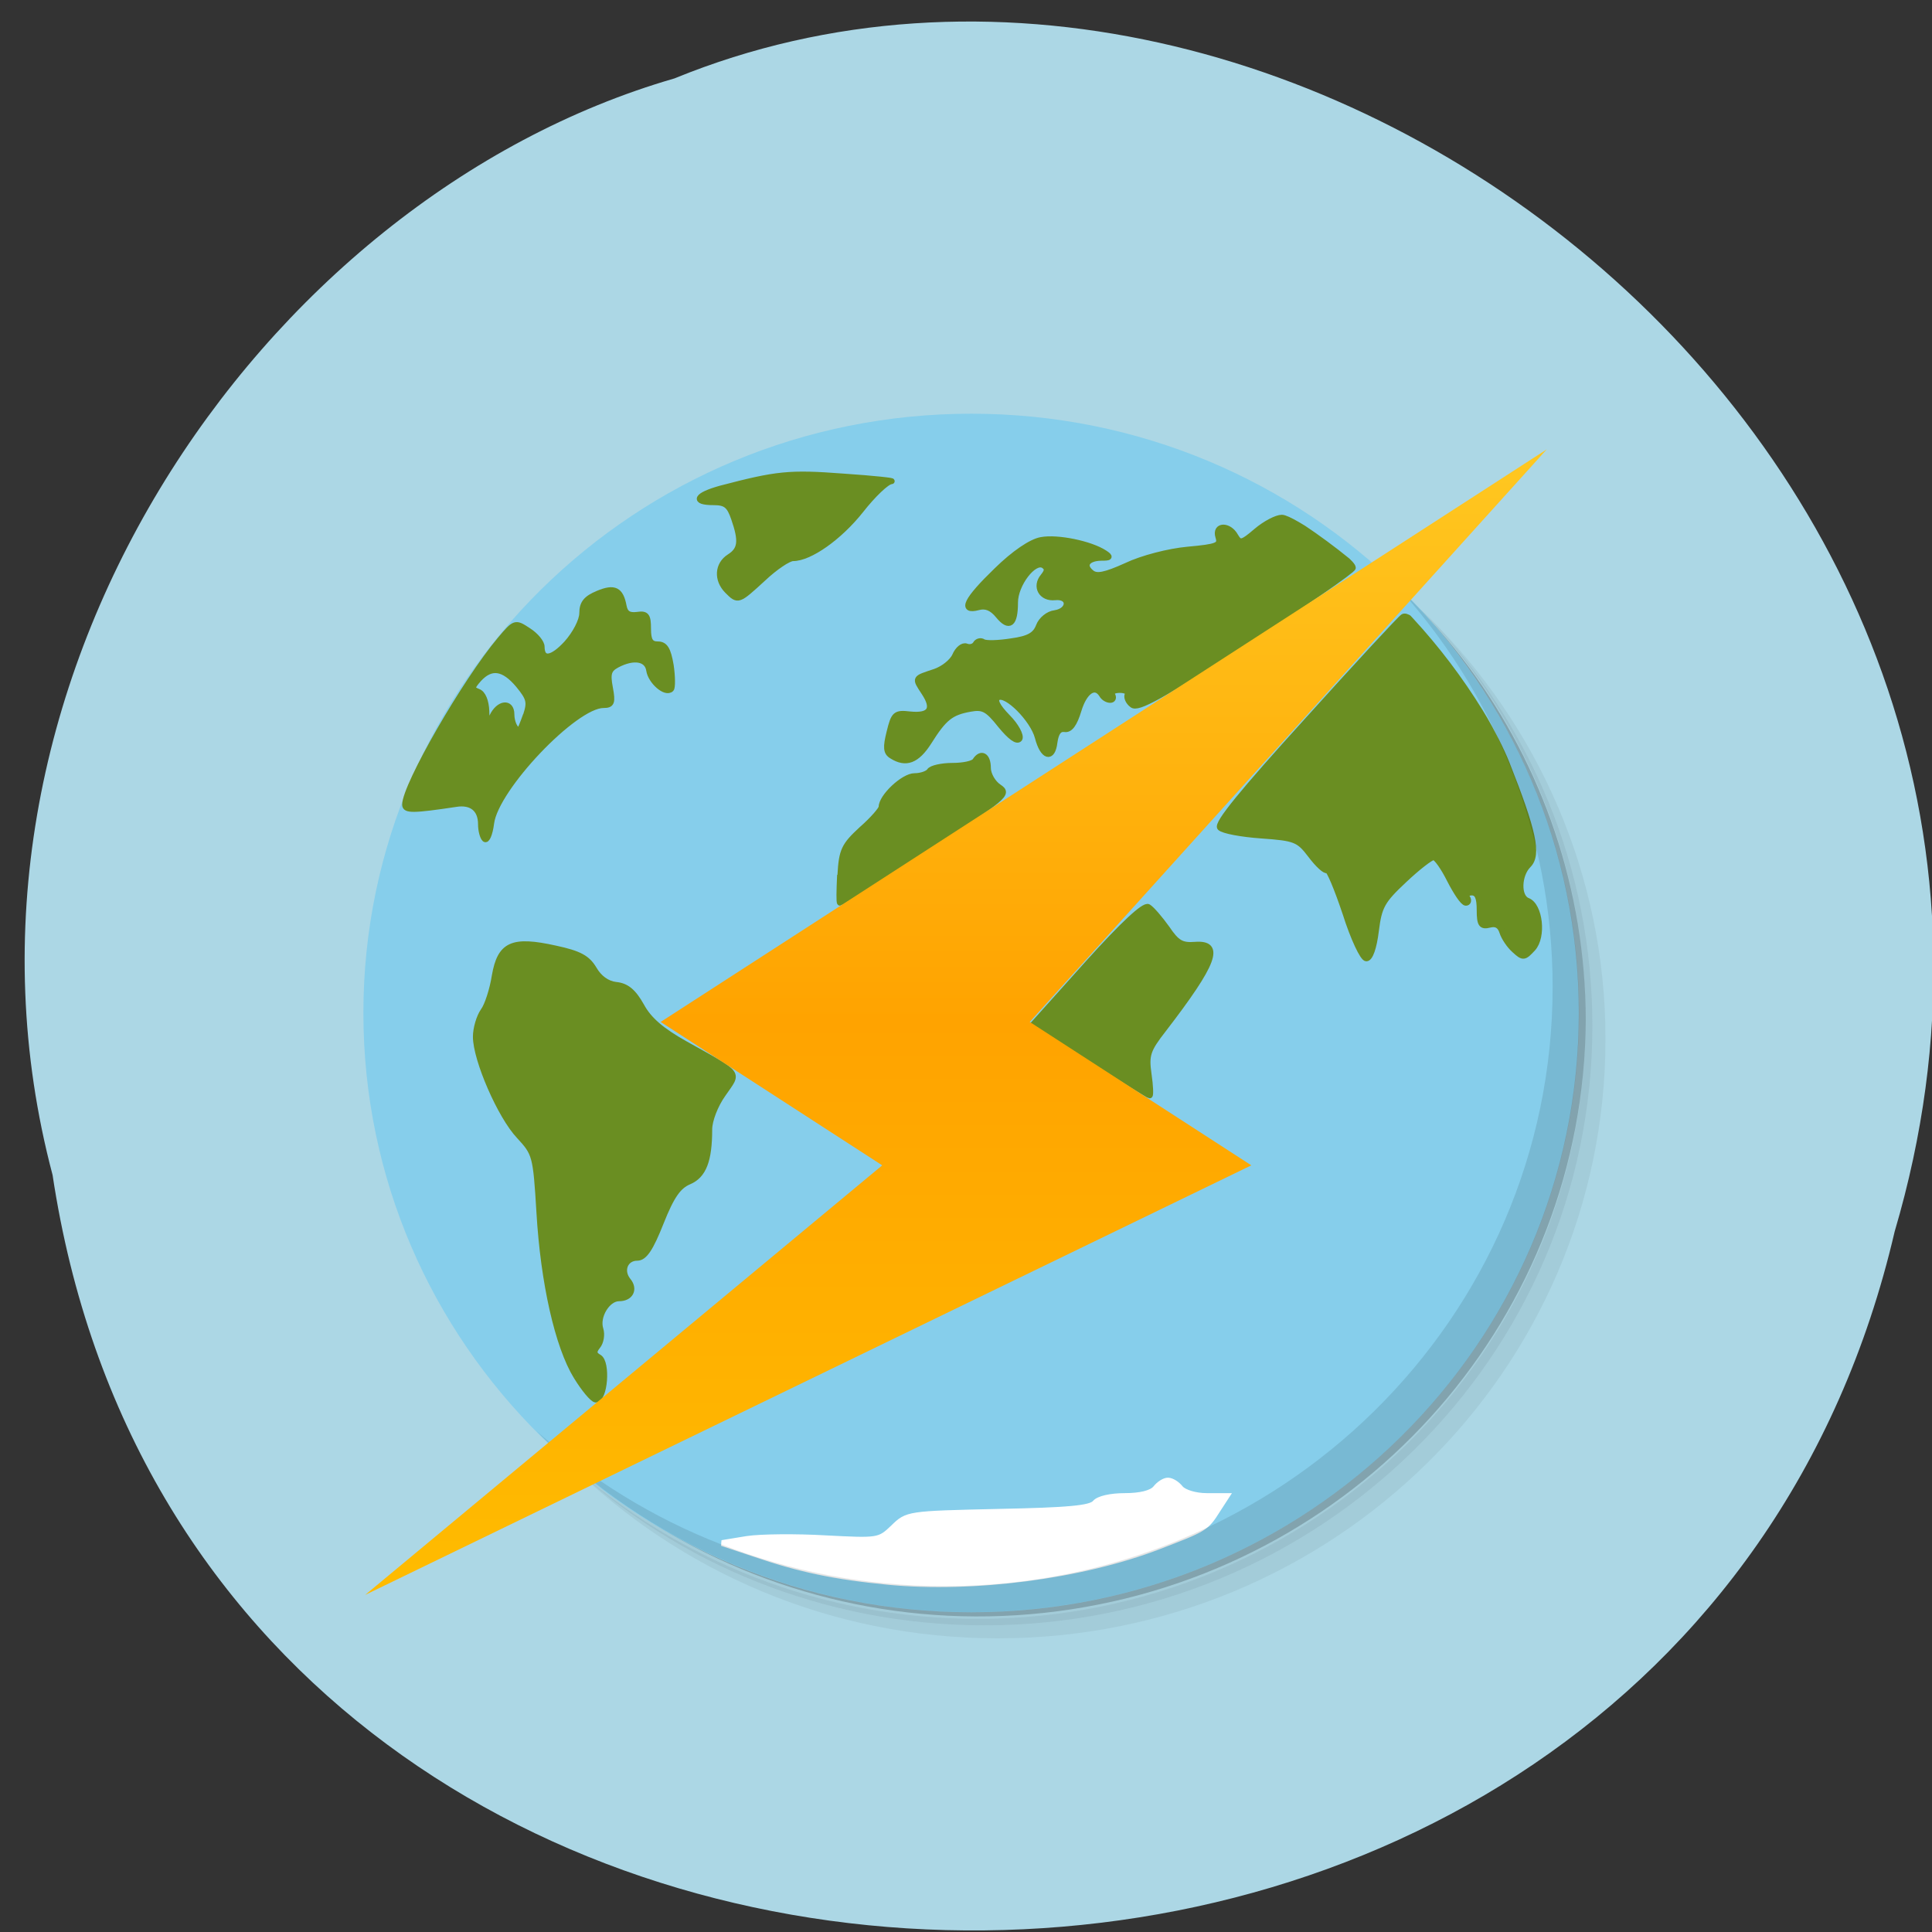 <svg xmlns="http://www.w3.org/2000/svg" viewBox="0 0 22 22"><rect x="0" y="0" width="22" height="22" fill="#333333" stroke="none"/><defs><clipPath id="A"><path d="m 8 16 h 6 v 3 h -6"/></clipPath><clipPath id="B"><path d="m 7 16 h 8 v 3 h -8"/></clipPath><clipPath id="9"><path d="m 11 9 h 4 v 4 h -4"/></clipPath><clipPath id="C"><path d="m 13 7 h 5 v 4 h -5"/></clipPath><clipPath id="E"><path d="m 7 5 h 4 v 2 h -4"/></clipPath><clipPath id="F"><path d="m 7 5 h 4 v 3 h -4"/></clipPath><clipPath id="D"><path d="m 13 6 h 5 v 6 h -5"/></clipPath><clipPath id="8"><path d="m 11 10 h 3 v 3 h -3"/></clipPath><clipPath id="0"><path d="m 5 10 h 4 v 6 h -4"/></clipPath><clipPath id="1"><path d="m 17.887 11.629 c 0 3.77 -3.098 6.824 -6.918 6.824 c -3.82 0 -6.922 -3.055 -6.922 -6.824 c 0 -3.77 3.102 -6.824 6.922 -6.824 c 3.82 0 6.918 3.055 6.918 6.824"/></clipPath><clipPath id="2"><path d="m 5 10 h 4 v 7 h -4"/></clipPath><clipPath id="3"><path d="m 4 6 h 4 v 4 h -4"/></clipPath><clipPath id="7"><path d="m 9 8 h 3 v 3 h -3"/></clipPath><clipPath id="6"><path d="m 9 5 h 7 v 5 h -7"/></clipPath><clipPath id="5"><path d="m 10 5 h 6 v 4 h -6"/></clipPath><clipPath id="4"><path d="m 4 6 h 5 v 4 h -5"/></clipPath><linearGradient id="G" gradientUnits="userSpaceOnUse" y1="-0.163" x2="0" y2="32.09" gradientTransform="matrix(0.42 0 0 0.408 4.159 5.118)"><stop stop-color="#ffc821"/><stop offset="0.5" stop-color="#ffa300"/><stop offset="1" stop-color="#ffbc00"/></linearGradient></defs><g fill="#fff"><path d="m 7.957 11.363 v 4.285 c 0 2.574 0.441 2.574 4.414 2.574 h 0.883 c 3.969 0 4.41 0 4.41 -2.574 v -4.285 c 0 -2.574 -0.441 -2.574 -4.41 -2.574 h -0.883 c -3.973 0 -4.414 0 -4.414 2.574 m 4.414 -1.715 h 0.883 c 3.527 0 3.527 0 3.527 1.715 v 3 c 0 1.715 0 1.715 -3.527 1.715 h -0.883 c -3.531 0 -3.531 0 -3.531 -1.715 v -3 c 0 -1.715 0 -1.715 3.531 -1.715"/><path d="m 9.723 14.441 v -1.66 l 1.543 -1.563 l 1.934 1.949 l 0.77 -0.777 l 1.934 1.949 v 0.102 c 0 0.781 -0.129 0.781 -1.547 0.781 h -3.086 c -1.414 0 -1.543 0 -1.543 -0.781"/><path d="m 15.898 11.363 c 0 0.473 -0.395 0.855 -0.883 0.855 c -0.484 0 -0.883 -0.383 -0.883 -0.855 c 0 -0.473 0.398 -0.859 0.883 -0.859 c 0.488 0 0.883 0.387 0.883 0.859"/><path d="m 10.605 7.07 c -3.969 0 -4.41 0 -4.41 2.574 v 4.285 c 0 1.395 0.129 2.035 0.883 2.328 v -6.613 c 0 -1.555 0.023 -1.695 2.645 -1.711 v -0.004 h 5.961 c -0.391 -0.859 -1.441 -0.859 -4.195 -0.859"/><path d="m 8.84 5.359 c -3.969 0 -4.41 0 -4.41 2.574 v 4.285 c 0 1.395 0.133 2.035 0.883 2.328 v -6.613 c 0 -1.555 0.027 -1.695 2.645 -1.711 v -0.004 h 5.961 c -0.387 -0.859 -1.441 -0.859 -4.195 -0.859"/></g><path d="m 0.598 13.375 c 1.684 11.195 18.445 11.531 20.977 0.648 c 2.605 -8.813 -6.832 -16.02 -13.895 -13.13 c -4.727 1.367 -8.547 6.949 -7.082 12.484" fill="#acd7e5"/><path d="m 14.766 5.898 c 1.762 1.203 2.914 3.215 2.914 5.488 c 0 3.688 -3.03 6.676 -6.77 6.676 c -2.309 0 -4.344 -1.133 -5.566 -2.875 c 0.313 0.543 0.691 1.039 1.137 1.477 c 1.23 1.102 2.863 1.77 4.656 1.77 c 3.82 0 6.918 -3.055 6.918 -6.824 c 0 -1.766 -0.676 -3.379 -1.793 -4.59 c -0.445 -0.438 -0.949 -0.813 -1.496 -1.121 m 1.496 1.121 c 1.156 1.223 1.871 2.859 1.871 4.664 c 0 3.77 -3.102 6.824 -6.922 6.824 c -1.828 0 -3.492 -0.699 -4.73 -1.844 c 1.254 1.23 2.973 1.992 4.879 1.992 c 3.824 0 6.922 -3.055 6.922 -6.824 c 0 -1.879 -0.773 -3.578 -2.02 -4.813" fill-opacity="0.051"/><path d="m 16.262 7.02 c 1.117 1.211 1.793 2.824 1.793 4.59 c 0 3.77 -3.098 6.824 -6.918 6.824 c -1.793 0 -3.426 -0.668 -4.656 -1.77 c 1.238 1.145 2.902 1.844 4.73 1.844 c 3.82 0 6.922 -3.055 6.922 -6.824 c 0 -1.805 -0.711 -3.441 -1.871 -4.664" fill-opacity="0.102"/><path d="m 13.242 5.121 c 2.594 0.934 4.437 3.387 4.437 6.27 c 0 3.688 -3.03 6.676 -6.77 6.676 c -2.922 0 -5.406 -1.82 -6.355 -4.379 c 1.051 3.188 4.293 5.152 7.648 4.637 c 3.359 -0.516 5.84 -3.359 5.855 -6.711 c -0.004 -2.969 -1.949 -5.59 -4.816 -6.492" fill-opacity="0.2"/><path d="m 11.06 4.711 c 3.82 0 6.918 3.055 6.918 6.824 c 0 3.77 -3.098 6.824 -6.918 6.824 c -3.824 0 -6.922 -3.055 -6.922 -6.824 c 0 -3.77 3.098 -6.824 6.922 -6.824" fill="#86ceeb"/><g clip-path="url(#0)"><g clip-path="url(#1)"><path d="m 6.559 15.664 c -0.211 -0.344 -0.375 -1.066 -0.422 -1.871 c -0.039 -0.648 -0.047 -0.668 -0.23 -0.867 c -0.211 -0.223 -0.492 -0.867 -0.492 -1.129 c 0 -0.094 0.039 -0.227 0.086 -0.293 c 0.047 -0.063 0.105 -0.246 0.129 -0.398 c 0.063 -0.359 0.199 -0.422 0.691 -0.313 c 0.273 0.059 0.363 0.109 0.438 0.234 c 0.059 0.102 0.148 0.168 0.25 0.18 c 0.121 0.012 0.199 0.078 0.289 0.238 c 0.086 0.16 0.234 0.285 0.5 0.434 c 0.648 0.363 0.605 0.313 0.43 0.57 c -0.09 0.125 -0.156 0.301 -0.156 0.402 c 0 0.355 -0.066 0.523 -0.23 0.594 c -0.121 0.051 -0.199 0.16 -0.32 0.465 c -0.117 0.297 -0.188 0.402 -0.27 0.402 c -0.137 0 -0.195 0.145 -0.105 0.258 c 0.082 0.098 0.031 0.203 -0.102 0.203 c -0.133 0 -0.258 0.207 -0.211 0.352 c 0.02 0.063 0.004 0.148 -0.031 0.191 c -0.051 0.063 -0.047 0.094 0.016 0.129 c 0.098 0.059 0.066 0.48 -0.039 0.48 c -0.035 -0.004 -0.133 -0.121 -0.219 -0.262" fill="#6a8e22" fill-rule="evenodd"/></g></g><g clip-path="url(#2)"><g clip-path="url(#1)"><path d="m 76.32 182.27 c -2.455 -4 -4.364 -12.409 -4.909 -21.772 c -0.455 -7.545 -0.545 -7.773 -2.682 -10.09 c -2.455 -2.591 -5.727 -10.09 -5.727 -13.14 c 0 -1.091 0.455 -2.636 1 -3.409 c 0.545 -0.727 1.227 -2.864 1.5 -4.636 c 0.727 -4.182 2.318 -4.909 8.05 -3.636 c 3.182 0.682 4.227 1.273 5.091 2.727 c 0.682 1.182 1.727 1.955 2.909 2.091 c 1.409 0.136 2.318 0.909 3.364 2.773 c 1 1.864 2.727 3.318 5.818 5.05 c 7.545 4.227 7.05 3.636 5 6.636 c -1.045 1.455 -1.818 3.5 -1.818 4.682 c 0 4.136 -0.773 6.091 -2.682 6.909 c -1.409 0.591 -2.318 1.864 -3.727 5.409 c -1.364 3.454 -2.182 4.682 -3.136 4.682 c -1.591 0 -2.273 1.682 -1.227 3 c 0.955 1.136 0.364 2.364 -1.182 2.364 c -1.545 0 -3 2.409 -2.455 4.091 c 0.227 0.727 0.045 1.727 -0.364 2.227 c -0.591 0.727 -0.545 1.091 0.182 1.5 c 1.136 0.682 0.773 5.591 -0.455 5.591 c -0.409 -0.045 -1.545 -1.409 -2.545 -3.045" transform="scale(0.086 0.086)" fill="none" stroke="#6a8e22" stroke-width="0.767"/></g></g><g clip-path="url(#3)"><g clip-path="url(#1)"><path d="m 5.516 9.547 c -0.023 -0.023 -0.043 -0.098 -0.043 -0.168 c 0 -0.172 -0.105 -0.258 -0.281 -0.23 c -0.492 0.074 -0.582 0.074 -0.582 0.008 c 0 -0.219 0.684 -1.406 1.082 -1.879 c 0.168 -0.199 0.172 -0.199 0.32 -0.102 c 0.086 0.055 0.152 0.137 0.152 0.184 c 0 0.16 0.117 0.145 0.285 -0.039 c 0.098 -0.109 0.176 -0.258 0.176 -0.344 c 0 -0.113 0.047 -0.168 0.18 -0.223 c 0.188 -0.078 0.258 -0.043 0.293 0.145 c 0.016 0.082 0.059 0.109 0.152 0.098 c 0.105 -0.016 0.125 0.008 0.125 0.16 c 0 0.133 0.027 0.176 0.109 0.176 c 0.082 0 0.117 0.055 0.148 0.238 c 0.02 0.129 0.02 0.254 0.004 0.27 c -0.063 0.063 -0.23 -0.086 -0.25 -0.211 c -0.02 -0.137 -0.176 -0.164 -0.367 -0.063 c -0.094 0.051 -0.109 0.098 -0.078 0.262 c 0.031 0.168 0.02 0.195 -0.074 0.195 c -0.328 0 -1.227 0.945 -1.277 1.344 c -0.016 0.125 -0.051 0.203 -0.074 0.18 m 0.469 -1.406 c 0.051 -0.152 0.039 -0.195 -0.086 -0.348 c -0.168 -0.199 -0.309 -0.219 -0.449 -0.066 c -0.086 0.098 -0.086 0.113 -0.008 0.145 c 0.055 0.02 0.09 0.109 0.094 0.223 c 0.004 0.176 0.008 0.18 0.066 0.059 c 0.074 -0.156 0.219 -0.172 0.219 -0.023 c 0 0.09 0.043 0.184 0.09 0.184 c 0.008 0 0.039 -0.078 0.074 -0.176" fill="#6a8e22" fill-rule="evenodd"/></g></g><g clip-path="url(#4)"><g clip-path="url(#1)"><path d="m 64.18 111.09 c -0.273 -0.273 -0.5 -1.136 -0.5 -1.955 c 0 -2 -1.227 -3 -3.273 -2.682 c -5.727 0.864 -6.773 0.864 -6.773 0.091 c 0 -2.545 7.955 -16.363 12.591 -21.863 c 1.955 -2.318 2 -2.318 3.727 -1.182 c 1 0.636 1.773 1.591 1.773 2.136 c 0 1.864 1.364 1.682 3.318 -0.455 c 1.136 -1.273 2.045 -3 2.045 -4 c 0 -1.318 0.545 -1.955 2.091 -2.591 c 2.182 -0.909 3 -0.5 3.409 1.682 c 0.182 0.955 0.682 1.273 1.773 1.136 c 1.227 -0.182 1.455 0.091 1.455 1.864 c 0 1.545 0.318 2.045 1.273 2.045 c 0.955 0 1.364 0.636 1.727 2.773 c 0.227 1.5 0.227 2.955 0.045 3.136 c -0.727 0.727 -2.682 -1 -2.909 -2.455 c -0.227 -1.591 -2.045 -1.909 -4.273 -0.727 c -1.091 0.591 -1.273 1.136 -0.909 3.045 c 0.364 1.955 0.227 2.273 -0.864 2.273 c -3.818 0 -14.273 11 -14.864 15.636 c -0.182 1.455 -0.591 2.364 -0.864 2.091 m 5.455 -16.363 c 0.591 -1.773 0.455 -2.273 -1 -4.045 c -1.955 -2.318 -3.591 -2.545 -5.227 -0.773 c -1 1.136 -1 1.318 -0.091 1.682 c 0.636 0.227 1.045 1.273 1.091 2.591 c 0.045 2.045 0.091 2.091 0.773 0.682 c 0.864 -1.818 2.545 -2 2.545 -0.273 c 0 1.045 0.5 2.136 1.045 2.136 c 0.091 0 0.455 -0.909 0.864 -2.045" transform="scale(0.086 0.086)" fill="none" stroke="#6a8e22" stroke-width="0.767"/></g></g><g clip-path="url(#5)"><g clip-path="url(#1)"><path d="m 10.148 8.602 c -0.066 -0.039 -0.07 -0.098 -0.027 -0.27 c 0.051 -0.207 0.066 -0.223 0.234 -0.203 c 0.23 0.023 0.285 -0.063 0.16 -0.25 c -0.109 -0.168 -0.113 -0.156 0.121 -0.234 c 0.094 -0.031 0.199 -0.113 0.23 -0.184 c 0.031 -0.074 0.09 -0.121 0.129 -0.105 c 0.039 0.016 0.086 0.004 0.105 -0.027 c 0.016 -0.031 0.059 -0.043 0.086 -0.023 c 0.031 0.02 0.172 0.016 0.32 -0.008 c 0.199 -0.027 0.273 -0.07 0.313 -0.172 c 0.027 -0.074 0.109 -0.141 0.184 -0.148 c 0.176 -0.027 0.18 -0.199 0 -0.18 c -0.152 0.016 -0.23 -0.121 -0.133 -0.238 c 0.051 -0.063 0.051 -0.094 0.004 -0.125 c -0.109 -0.066 -0.324 0.215 -0.324 0.422 c 0 0.25 -0.066 0.301 -0.191 0.148 c -0.07 -0.086 -0.141 -0.117 -0.227 -0.094 c -0.207 0.055 -0.137 -0.086 0.207 -0.418 c 0.199 -0.195 0.395 -0.328 0.508 -0.348 c 0.184 -0.035 0.563 0.043 0.723 0.148 c 0.07 0.047 0.063 0.055 -0.043 0.055 c -0.156 0.004 -0.211 0.086 -0.109 0.168 c 0.059 0.051 0.156 0.031 0.398 -0.078 c 0.18 -0.086 0.484 -0.164 0.699 -0.184 c 0.34 -0.031 0.379 -0.047 0.348 -0.145 c -0.043 -0.137 0.121 -0.145 0.195 -0.008 c 0.051 0.086 0.074 0.082 0.238 -0.059 c 0.102 -0.086 0.23 -0.152 0.289 -0.152 c 0.117 0 0.809 0.488 0.809 0.57 c 0 0.027 -0.547 0.406 -1.215 0.84 c -0.969 0.625 -1.234 0.773 -1.297 0.719 c -0.047 -0.035 -0.066 -0.09 -0.051 -0.117 c 0.016 -0.027 -0.023 -0.051 -0.09 -0.051 c -0.066 0 -0.105 0.023 -0.086 0.055 c 0.02 0.035 0.008 0.059 -0.023 0.059 c -0.031 0 -0.074 -0.023 -0.094 -0.059 c -0.078 -0.125 -0.199 -0.043 -0.266 0.176 c -0.047 0.156 -0.098 0.227 -0.16 0.215 c -0.063 -0.008 -0.098 0.039 -0.113 0.148 c -0.023 0.203 -0.133 0.172 -0.191 -0.055 c -0.055 -0.207 -0.359 -0.512 -0.453 -0.453 c -0.043 0.027 -0.012 0.098 0.109 0.223 c 0.098 0.098 0.156 0.211 0.137 0.246 c -0.027 0.039 -0.105 -0.02 -0.215 -0.152 c -0.148 -0.188 -0.199 -0.215 -0.348 -0.188 c -0.219 0.039 -0.297 0.102 -0.469 0.375 c -0.137 0.215 -0.262 0.262 -0.422 0.16" fill="#6a8e22" fill-rule="evenodd"/></g></g><g clip-path="url(#6)"><g clip-path="url(#1)"><path d="m 118.09 100.09 c -0.773 -0.455 -0.818 -1.136 -0.318 -3.136 c 0.591 -2.409 0.773 -2.591 2.727 -2.364 c 2.682 0.273 3.318 -0.727 1.864 -2.909 c -1.273 -1.955 -1.318 -1.818 1.409 -2.727 c 1.091 -0.364 2.318 -1.318 2.682 -2.136 c 0.364 -0.864 1.045 -1.409 1.5 -1.227 c 0.455 0.182 1 0.045 1.227 -0.318 c 0.182 -0.364 0.682 -0.5 1 -0.273 c 0.364 0.227 2 0.182 3.727 -0.091 c 2.318 -0.318 3.182 -0.818 3.636 -2 c 0.318 -0.864 1.273 -1.636 2.136 -1.727 c 2.045 -0.318 2.091 -2.318 0 -2.091 c -1.773 0.182 -2.682 -1.409 -1.545 -2.773 c 0.591 -0.727 0.591 -1.091 0.045 -1.455 c -1.273 -0.773 -3.773 2.5 -3.773 4.909 c 0 2.909 -0.773 3.5 -2.227 1.727 c -0.818 -1 -1.636 -1.364 -2.636 -1.091 c -2.409 0.636 -1.591 -1 2.409 -4.864 c 2.318 -2.273 4.591 -3.818 5.909 -4.045 c 2.136 -0.409 6.545 0.5 8.409 1.727 c 0.818 0.545 0.727 0.636 -0.5 0.636 c -1.818 0.045 -2.455 1 -1.273 1.955 c 0.682 0.591 1.818 0.364 4.636 -0.909 c 2.091 -1 5.636 -1.909 8.136 -2.136 c 3.955 -0.364 4.409 -0.545 4.045 -1.682 c -0.5 -1.591 1.409 -1.682 2.273 -0.091 c 0.591 1 0.864 0.955 2.773 -0.682 c 1.182 -1 2.682 -1.773 3.364 -1.773 c 1.364 0 9.409 5.682 9.409 6.636 c 0 0.318 -6.364 4.727 -14.14 9.773 c -11.273 7.273 -14.364 9 -15.09 8.364 c -0.545 -0.409 -0.773 -1.045 -0.591 -1.364 c 0.182 -0.318 -0.273 -0.591 -1.045 -0.591 c -0.773 0 -1.227 0.273 -1 0.636 c 0.227 0.409 0.091 0.682 -0.273 0.682 c -0.364 0 -0.864 -0.273 -1.091 -0.682 c -0.909 -1.455 -2.318 -0.5 -3.091 2.045 c -0.545 1.818 -1.136 2.636 -1.864 2.5 c -0.727 -0.091 -1.136 0.455 -1.318 1.727 c -0.273 2.364 -1.545 2 -2.227 -0.636 c -0.636 -2.409 -4.182 -5.954 -5.273 -5.273 c -0.5 0.318 -0.136 1.136 1.273 2.591 c 1.136 1.136 1.818 2.455 1.591 2.864 c -0.318 0.455 -1.227 -0.227 -2.5 -1.773 c -1.727 -2.182 -2.318 -2.5 -4.045 -2.182 c -2.545 0.455 -3.455 1.182 -5.455 4.364 c -1.591 2.5 -3.045 3.045 -4.909 1.864" transform="scale(0.086 0.086)" fill="none" stroke="#6a8e22" stroke-width="0.767"/></g></g><g clip-path="url(#7)"><g clip-path="url(#1)"><path d="m 111.27 115.86 c 0.182 -3.273 0.5 -3.909 2.818 -6.05 c 1.455 -1.273 2.636 -2.636 2.636 -2.955 c 0 -1.364 2.909 -4.091 4.364 -4.091 c 0.864 0 1.773 -0.318 2 -0.682 c 0.227 -0.364 1.591 -0.682 3.045 -0.682 c 1.409 0 2.773 -0.273 3 -0.682 c 0.773 -1.182 1.682 -0.682 1.682 0.955 c 0 0.864 0.636 2 1.455 2.545 c 1.364 0.909 0.864 1.273 -9.727 8.136 c -6.091 3.954 -11.227 7.182 -11.318 7.182 c -0.136 0 -0.091 -1.636 0 -3.682" transform="scale(0.086 0.086)" fill="#6a8e22" fill-rule="evenodd" stroke="#6a8e22" stroke-width="0.767"/></g></g><g clip-path="url(#8)"><g clip-path="url(#1)"><path d="m 12.418 12.05 l -0.645 -0.414 l 0.609 -0.68 c 0.395 -0.438 0.637 -0.664 0.684 -0.637 c 0.039 0.023 0.133 0.133 0.211 0.242 c 0.113 0.168 0.168 0.199 0.32 0.188 c 0.309 -0.023 0.227 0.203 -0.359 0.965 c -0.18 0.23 -0.199 0.289 -0.168 0.508 c 0.02 0.133 0.023 0.242 0.012 0.242 c -0.012 0 -0.313 -0.188 -0.664 -0.414" fill="#6a8e22" fill-rule="evenodd"/></g></g><g clip-path="url(#9)"><g clip-path="url(#1)"><path d="m 144.5 140.23 l -7.5 -4.818 l 7.091 -7.909 c 4.591 -5.091 7.409 -7.727 7.955 -7.409 c 0.455 0.273 1.545 1.545 2.455 2.818 c 1.318 1.955 1.955 2.318 3.727 2.182 c 3.591 -0.273 2.636 2.364 -4.182 11.227 c -2.091 2.682 -2.318 3.364 -1.955 5.909 c 0.227 1.545 0.273 2.818 0.136 2.818 c -0.136 0 -3.636 -2.182 -7.727 -4.818" transform="scale(0.086 0.086)" fill="none" stroke="#6a8e22" stroke-width="0.767"/></g></g><g clip-path="url(#A)"><g clip-path="url(#1)"><path d="m 10.1 18 c -0.605 -0.059 -1.01 -0.145 -1.5 -0.313 l -0.387 -0.129 l 0.285 -0.047 c 0.156 -0.023 0.559 -0.027 0.891 -0.008 c 0.605 0.031 0.613 0.031 0.773 -0.121 c 0.16 -0.156 0.164 -0.156 1.195 -0.18 c 0.793 -0.016 1.051 -0.039 1.102 -0.102 c 0.039 -0.047 0.176 -0.078 0.34 -0.078 c 0.172 0 0.301 -0.031 0.348 -0.086 c 0.039 -0.051 0.102 -0.09 0.141 -0.09 c 0.043 0 0.105 0.039 0.145 0.09 c 0.043 0.047 0.168 0.086 0.297 0.086 h 0.227 l -0.102 0.156 c -0.133 0.211 -0.145 0.215 -0.672 0.418 c -0.871 0.336 -2.105 0.496 -3.082 0.402" fill="#fff" fill-rule="evenodd"/></g></g><g clip-path="url(#B)"><g clip-path="url(#1)"><path d="m 117.55 209.45 c -7.05 -0.682 -11.727 -1.682 -17.455 -3.636 l -4.5 -1.5 l 3.318 -0.545 c 1.818 -0.273 6.5 -0.318 10.364 -0.091 c 7.05 0.364 7.136 0.364 9 -1.409 c 1.864 -1.818 1.909 -1.818 13.909 -2.091 c 9.227 -0.182 12.227 -0.455 12.818 -1.182 c 0.455 -0.545 2.045 -0.909 3.955 -0.909 c 2 0 3.5 -0.364 4.045 -1 c 0.455 -0.591 1.182 -1.045 1.636 -1.045 c 0.5 0 1.227 0.455 1.682 1.045 c 0.5 0.545 1.955 1 3.455 1 h 2.636 l -1.182 1.818 c -1.545 2.455 -1.682 2.5 -7.818 4.864 c -10.136 3.909 -24.5 5.773 -35.864 4.682" transform="scale(0.086 0.086)" fill="none" stroke="#fff" stroke-width="0.767"/></g></g><g clip-path="url(#C)"><g clip-path="url(#1)"><path d="m 15.309 10.391 c -0.094 -0.281 -0.188 -0.504 -0.207 -0.488 c -0.023 0.012 -0.105 -0.063 -0.188 -0.172 c -0.137 -0.18 -0.176 -0.195 -0.559 -0.223 c -0.227 -0.016 -0.438 -0.055 -0.473 -0.09 c -0.043 -0.043 0.254 -0.406 0.988 -1.215 c 0.574 -0.637 1.066 -1.168 1.094 -1.184 c 0.137 -0.086 0.922 1.023 1.18 1.668 c 0.305 0.77 0.363 1.039 0.246 1.156 c -0.113 0.113 -0.121 0.363 -0.008 0.406 c 0.141 0.055 0.18 0.41 0.059 0.543 c -0.098 0.105 -0.109 0.109 -0.207 0.02 c -0.059 -0.051 -0.121 -0.145 -0.141 -0.207 c -0.023 -0.074 -0.07 -0.102 -0.145 -0.082 c -0.094 0.023 -0.113 -0.004 -0.113 -0.168 c 0 -0.141 -0.023 -0.199 -0.09 -0.199 c -0.047 0 -0.074 0.027 -0.051 0.059 c 0.02 0.031 0.012 0.059 -0.016 0.059 c -0.031 0 -0.109 -0.117 -0.184 -0.262 c -0.07 -0.141 -0.152 -0.258 -0.184 -0.258 c -0.031 0 -0.184 0.117 -0.336 0.262 c -0.25 0.234 -0.285 0.297 -0.32 0.578 c -0.023 0.191 -0.066 0.313 -0.109 0.313 c -0.039 0 -0.148 -0.23 -0.238 -0.516" fill="#6a8e22" fill-rule="evenodd"/></g></g><g clip-path="url(#D)"><g clip-path="url(#1)"><path d="m 178.14 120.91 c -1.091 -3.273 -2.182 -5.864 -2.409 -5.682 c -0.273 0.136 -1.227 -0.727 -2.182 -2 c -1.591 -2.091 -2.045 -2.273 -6.5 -2.591 c -2.636 -0.182 -5.091 -0.636 -5.5 -1.045 c -0.5 -0.5 2.955 -4.727 11.5 -14.14 c 6.682 -7.409 12.409 -13.591 12.727 -13.773 c 1.591 -1 10.727 11.909 13.727 19.409 c 3.545 8.954 4.227 12.09 2.864 13.454 c -1.318 1.318 -1.409 4.227 -0.091 4.727 c 1.636 0.636 2.091 4.773 0.682 6.318 c -1.136 1.227 -1.273 1.273 -2.409 0.227 c -0.682 -0.591 -1.409 -1.682 -1.636 -2.409 c -0.273 -0.864 -0.818 -1.182 -1.682 -0.955 c -1.091 0.273 -1.318 -0.045 -1.318 -1.955 c 0 -1.636 -0.273 -2.318 -1.045 -2.318 c -0.545 0 -0.864 0.318 -0.591 0.682 c 0.227 0.364 0.136 0.682 -0.182 0.682 c -0.364 0 -1.273 -1.364 -2.136 -3.045 c -0.818 -1.636 -1.773 -3 -2.136 -3 c -0.364 0 -2.136 1.364 -3.909 3.045 c -2.909 2.727 -3.318 3.454 -3.727 6.727 c -0.273 2.227 -0.773 3.636 -1.273 3.636 c -0.455 0 -1.727 -2.682 -2.773 -6" transform="scale(0.086 0.086)" fill="none" stroke="#6a8e22" stroke-width="0.767"/></g></g><g clip-path="url(#E)"><g clip-path="url(#1)"><path d="m 8.277 6.723 c -0.125 -0.125 -0.113 -0.301 0.023 -0.387 c 0.129 -0.082 0.141 -0.18 0.051 -0.438 c -0.051 -0.148 -0.094 -0.184 -0.23 -0.184 c -0.242 0 -0.203 -0.078 0.078 -0.156 c 0.641 -0.168 0.781 -0.184 1.398 -0.137 c 0.352 0.023 0.594 0.051 0.543 0.055 c -0.051 0.004 -0.207 0.152 -0.348 0.332 c -0.242 0.305 -0.578 0.543 -0.77 0.543 c -0.051 0 -0.203 0.102 -0.34 0.23 c -0.285 0.262 -0.285 0.262 -0.406 0.141" fill="#6a8e22" fill-rule="evenodd"/></g></g><g clip-path="url(#F)"><g clip-path="url(#1)"><path d="m 96.32 78.23 c -1.455 -1.455 -1.318 -3.5 0.273 -4.5 c 1.5 -0.955 1.636 -2.091 0.591 -5.091 c -0.591 -1.727 -1.091 -2.136 -2.682 -2.136 c -2.818 0 -2.364 -0.909 0.909 -1.818 c 7.455 -1.955 9.09 -2.136 16.273 -1.591 c 4.091 0.273 6.909 0.591 6.318 0.636 c -0.591 0.045 -2.409 1.773 -4.045 3.864 c -2.818 3.545 -6.727 6.318 -8.955 6.318 c -0.591 0 -2.364 1.182 -3.955 2.682 c -3.318 3.045 -3.318 3.045 -4.727 1.636" transform="scale(0.086 0.086)" fill="none" stroke="#6a8e22" stroke-width="0.767"/></g></g><path d="m 15.883 6.648 c 1.117 1.211 1.797 2.824 1.797 4.59 c 0 3.77 -3.098 6.824 -6.922 6.824 c -1.789 0 -3.422 -0.668 -4.652 -1.77 c 1.258 1.273 3.01 2.066 4.953 2.066 c 3.824 0 6.922 -3.055 6.922 -6.824 c 0 -1.918 -0.805 -3.645 -2.098 -4.887" fill-opacity="0.102"/><path d="m 7.523 11.637 l 2.523 1.633 l -5.887 4.891 l 10.09 -4.891 l -2.523 -1.633 l 5.887 -6.52" fill="url(#G)"/></svg>